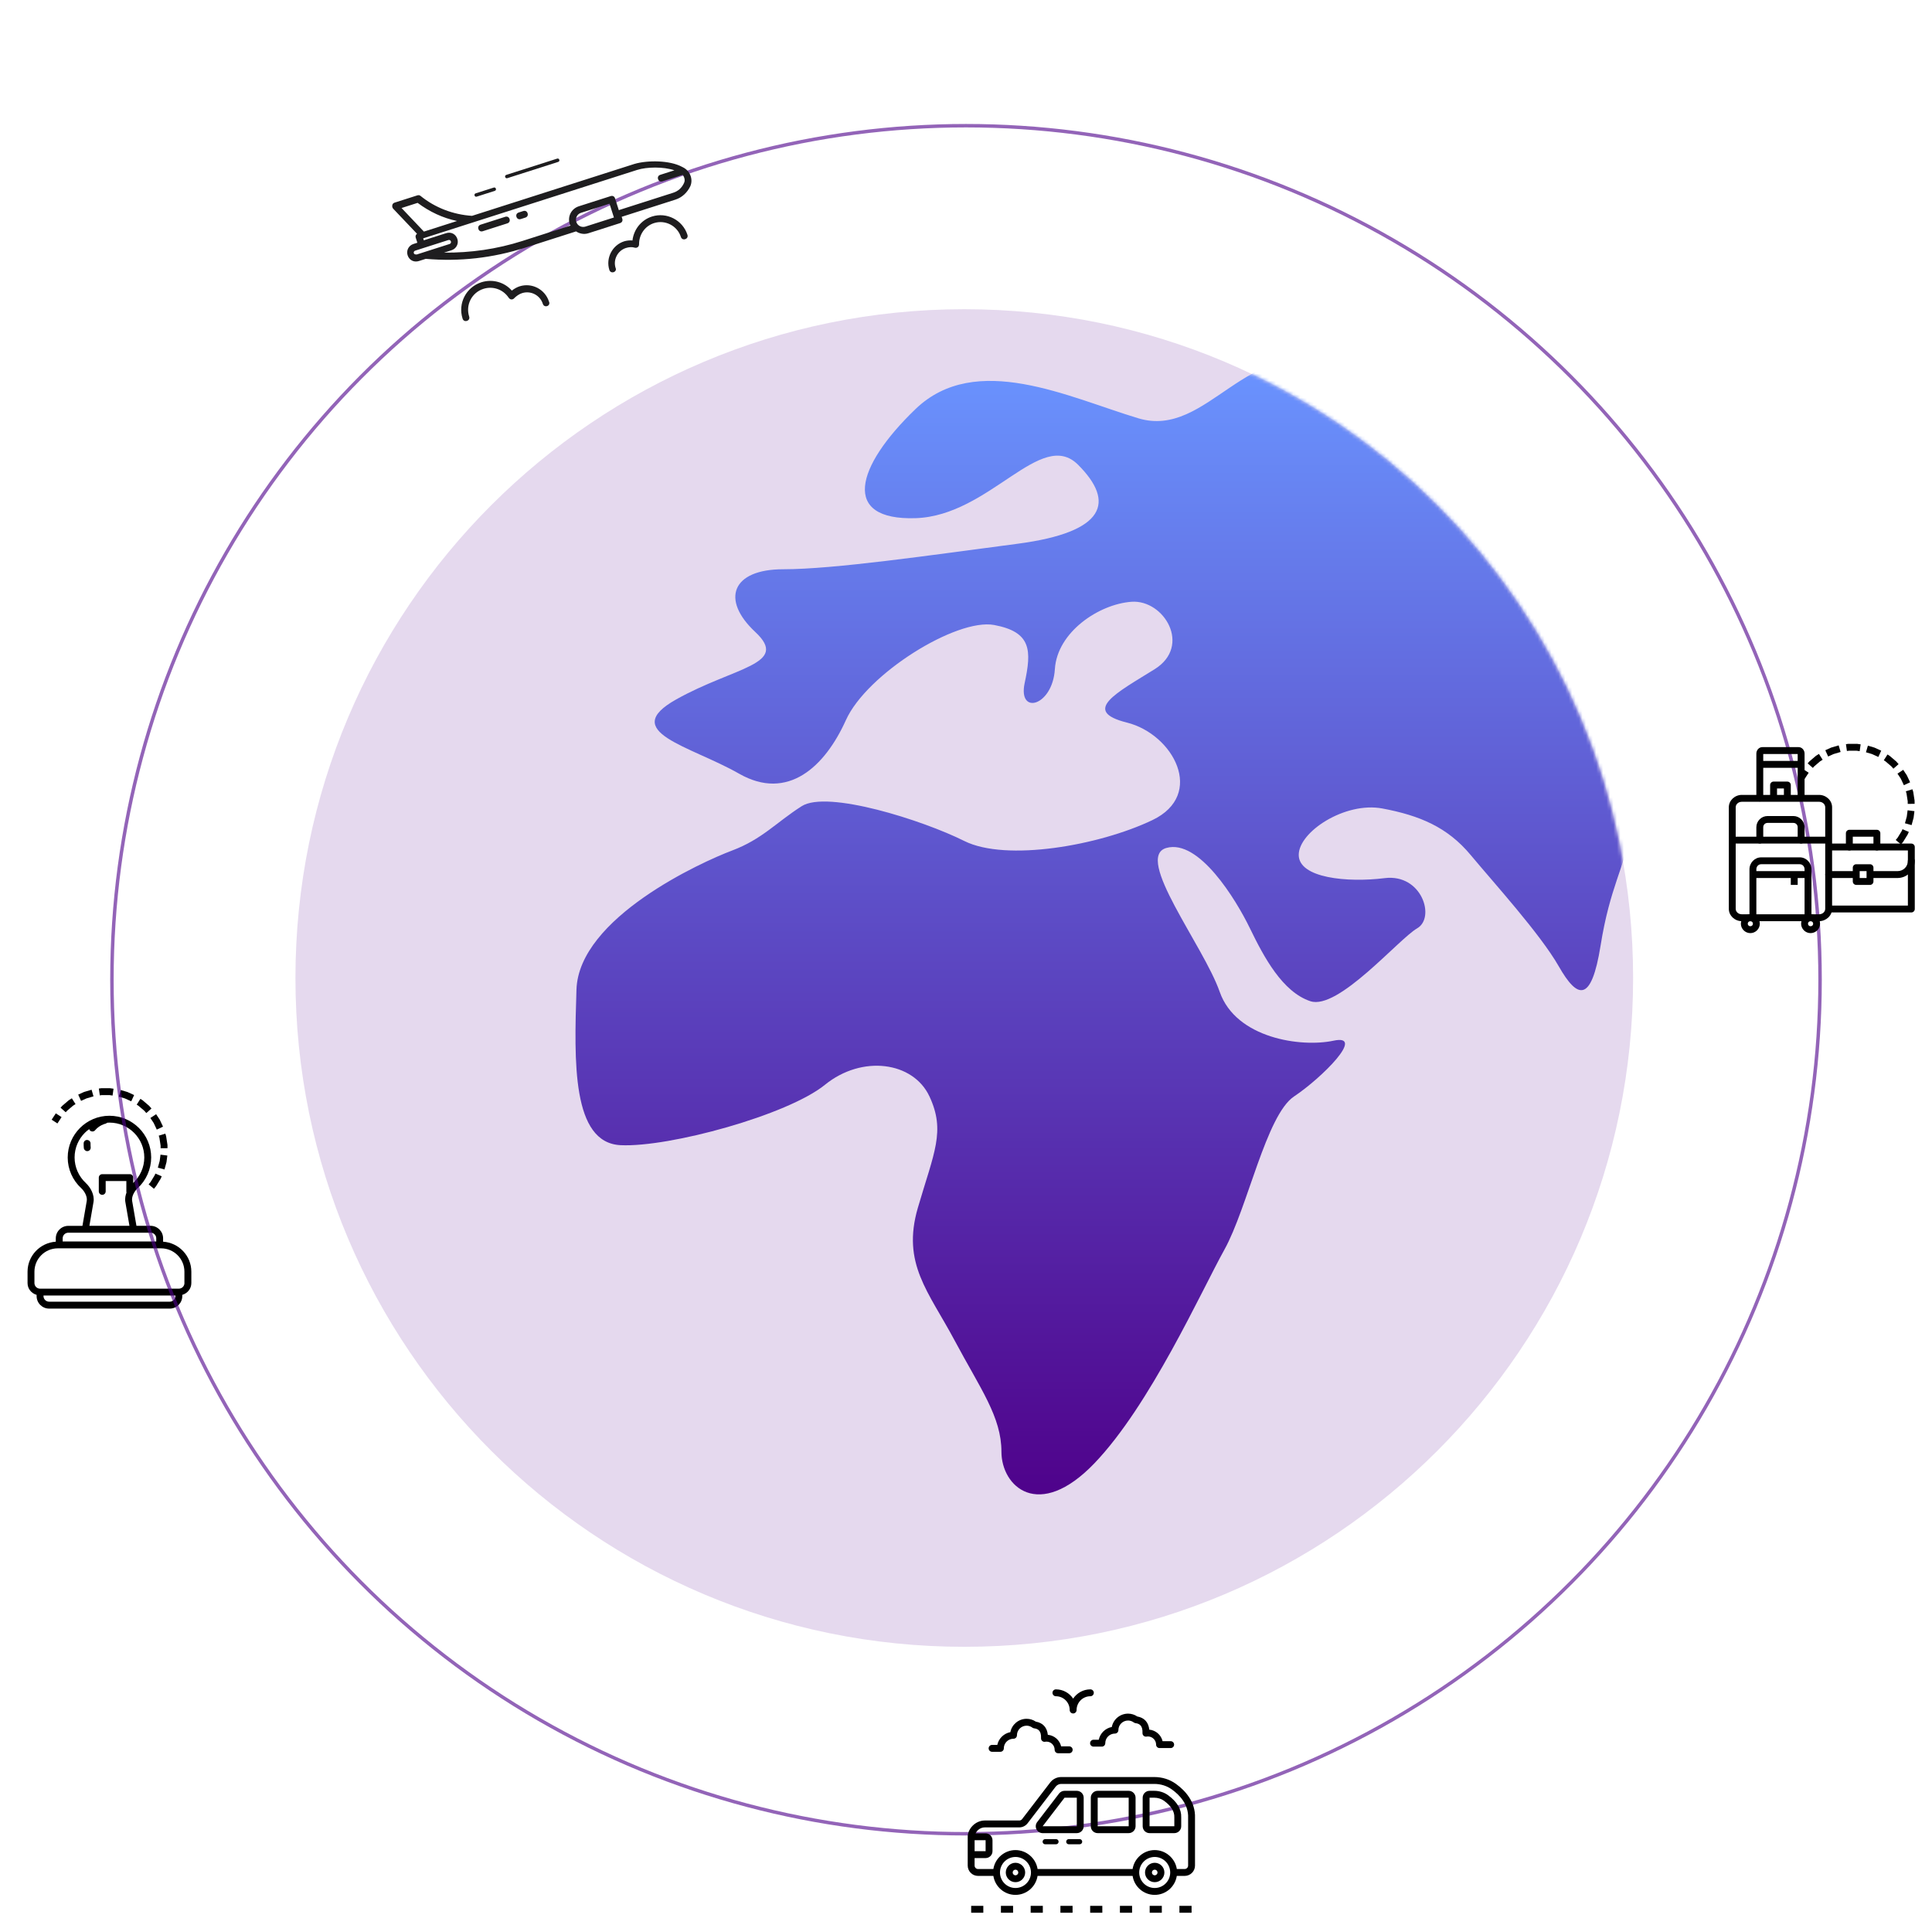 <svg width="561" height="557" viewBox="0 0 561 557" fill="none" xmlns="http://www.w3.org/2000/svg">
<g clip-path="url(#clip0_79_120)">
<mask id="mask0_79_120" style="mask-type:luminance" maskUnits="userSpaceOnUse" x="75" y="79" width="410" height="410">
<path d="M75 79H485V489H75V79Z" fill="white"/>
</mask>
<g mask="url(#mask0_79_120)">
<path d="M474.211 284C474.211 391.258 387.258 478.211 280 478.211C172.742 478.211 85.79 391.258 85.79 284C85.79 176.742 172.742 89.79 280 89.79C387.258 89.79 474.211 176.742 474.211 284Z" fill="#E5D9EE"/>
</g>
<mask id="mask1_79_120" style="mask-type:luminance" maskUnits="userSpaceOnUse" x="85" y="89" width="390" height="390">
<path d="M85.79 284C85.79 391.258 172.742 478.211 280 478.211C387.258 478.211 474.211 391.258 474.211 284C474.211 176.742 387.258 89.79 280 89.79C172.742 89.79 85.79 176.742 85.79 284Z" fill="white"/>
</mask>
<g mask="url(#mask1_79_120)">
<path d="M387.226 106.643C362.356 96.468 350.811 127.542 330.581 121.478C310.351 115.404 283.377 101.928 265.844 118.781C248.311 135.645 244.265 151.149 265.844 150.469C287.423 149.801 302.259 124.176 313.048 134.965C323.838 145.754 321.14 154.516 295.515 157.893C269.89 161.259 242.237 165.305 227.401 165.305C212.577 165.305 209.199 174.077 219.309 183.518C229.43 192.958 213.246 193.638 196.392 203.079C179.528 212.52 200.438 216.566 214.594 224.658C228.75 232.75 239.539 222.629 245.614 209.143C251.678 195.656 277.767 179.472 288.664 181.489C299.561 183.518 299.561 188.912 297.533 198.353C295.515 207.794 305.636 205.097 306.305 194.307C306.984 183.518 319.123 175.426 328.563 174.746C338.004 174.077 346.086 187.564 335.307 194.307C324.517 201.051 313.728 206.445 327.215 209.822C340.702 213.189 350.132 230.722 334.627 238.145C319.123 245.557 292.138 250.283 280 244.208C267.862 238.145 240.219 229.373 232.796 234.099C225.384 238.814 221.338 243.691 212.577 246.981C203.805 250.283 168.07 266.467 167.39 287.366C166.721 308.266 166.042 331.873 180.208 332.542C194.364 333.222 228.75 323.781 239.539 315.009C250.329 306.248 265.164 308.266 269.89 318.386C274.605 328.496 271.239 334.57 266.513 350.754C261.798 366.939 269.61 375.031 277.162 389.187C284.726 403.353 290.789 411.445 290.789 421.555C290.789 431.676 301.59 441.785 317.774 424.932C333.958 408.068 348.783 375.031 355.526 362.893C362.27 350.754 367.675 323.781 375.767 318.386C383.859 312.991 396.667 300.173 387.226 302.202C377.785 304.219 358.903 301.522 354.178 288.035C349.463 274.559 329.232 248.934 338.673 246.237C348.114 243.539 358.903 261.223 362.949 269.574C366.996 277.926 372.39 288.035 380.482 290.733C388.574 293.43 406.107 272.693 411.502 269.574C416.897 266.467 412.851 253.649 402.061 254.998C391.272 256.347 377.116 254.998 377.116 248.254C377.116 241.511 390.592 232.75 401.382 234.768C412.182 236.796 420.274 240.162 427.017 248.254C433.75 256.347 447.237 271.182 452.632 280.623C458.026 290.064 462.072 291.412 464.77 274.559C467.467 257.695 471.513 252.301 474.221 239.493C476.919 226.676 446.568 130.919 387.226 106.643Z" fill="url(#paint0_linear_79_120)"/>
</g>
</g>
<path d="M47.36 360.56V359.59C47.36 357.59 45.73 355.96 43.73 355.96H39.62L38.37 348.72C38.15 347.47 39.04 345.89 39.97 345.03C42.46 342.75 43.89 339.5 43.9 336.12C43.9 329.43 38.46 324 31.78 324C25.1 324 19.66 329.44 19.66 336.13C19.66 339.51 21.1 342.75 23.59 345.04C24.53 345.9 25.41 347.49 25.19 348.73L23.94 355.97H19.83C17.83 355.97 16.2 357.6 16.2 359.6V360.57C11.64 360.88 8 364.65 8 369.29V372.59C8 374.24 9.12 375.57 10.63 376.01V376.37C10.63 378.37 12.26 380 14.26 380H49.3C51.3 380 52.93 378.37 52.93 376.37V376.01C54.43 375.57 55.56 374.23 55.56 372.59V369.29C55.56 364.65 51.93 360.88 47.36 360.57V360.56ZM24.94 343.55C22.86 341.64 21.66 338.93 21.66 336.11C21.66 330.53 26.2 325.99 31.78 325.99C37.36 325.99 41.9 330.53 41.9 336.11C41.9 338.93 40.7 341.64 38.62 343.55C37.26 344.8 36.04 346.99 36.4 349.06L37.59 355.96H25.96L27.15 349.06C27.51 346.99 26.29 344.8 24.93 343.55H24.94ZM19.83 357.96H43.74C44.64 357.96 45.37 358.69 45.37 359.59V360.5H18.2V359.59C18.2 358.69 18.93 357.96 19.83 357.96ZM49.31 377.99H14.26C13.36 377.99 12.63 377.26 12.63 376.36V376.2H50.93V376.36C50.93 377.26 50.2 377.99 49.3 377.99H49.31ZM53.56 372.58C53.56 373.48 52.83 374.21 51.93 374.21H11.63C10.73 374.21 10 373.48 10 372.58V369.28C10 365.54 13.04 362.5 16.78 362.5H46.77C50.51 362.5 53.55 365.54 53.55 369.28V372.58H53.56Z" fill="black"/>
<path d="M30.56 326.33C31.1 326.21 31.43 325.67 31.31 325.13C31.19 324.59 30.65 324.25 30.11 324.38C30.01 324.4 27.76 324.93 26.08 326.93C25.73 327.35 25.78 327.98 26.2 328.34C26.39 328.5 26.62 328.57 26.84 328.57C27.13 328.57 27.41 328.45 27.61 328.21C28.84 326.75 30.51 326.33 30.55 326.32L30.56 326.33ZM25.31 331.03C24.74 331.01 24.3 331.45 24.29 332.01C24.29 332.44 24.29 332.9 24.34 333.37C24.39 333.89 24.83 334.27 25.33 334.27C25.36 334.27 25.39 334.27 25.43 334.27C25.98 334.22 26.38 333.73 26.33 333.18C26.29 332.79 26.28 332.41 26.29 332.06C26.3 331.51 25.87 331.05 25.31 331.04V331.03Z" fill="black"/>
<path d="M29.688 340.962C29.423 340.962 29.168 341.067 28.981 341.255C28.793 341.442 28.688 341.697 28.688 341.962V345.962C28.688 346.227 28.793 346.482 28.981 346.669C29.168 346.857 29.423 346.962 29.688 346.962C29.953 346.962 30.208 346.857 30.395 346.669C30.583 346.482 30.688 346.227 30.688 345.962V342.962H36.688V345.962C36.688 346.227 36.793 346.482 36.981 346.669C37.168 346.857 37.423 346.962 37.688 346.962C37.953 346.962 38.208 346.857 38.395 346.669C38.583 346.482 38.688 346.227 38.688 345.962V341.962C38.688 341.697 38.583 341.442 38.395 341.255C38.208 341.067 37.953 340.962 37.688 340.962H29.688ZM29.43 316.004L29.29 316.016L28.7 316.102L28.988 318.082L29.528 318.004L31.794 318L32.688 318.13L32.968 316.15L32.02 316.012L31.88 316L29.43 316.004ZM24.478 317.068L24.344 317.118L22.708 317.86L23.536 319.68L25.098 318.97L27.152 318.364L26.592 316.446L24.478 317.068ZM34.512 318.45L36.252 318.962L38.112 319.806L38.942 317.986L37.028 317.114L36.896 317.068L35.076 316.532L34.512 318.45ZM20.052 319.442L19.938 319.524L18.122 321.074L18.024 321.174L17.586 321.664L19.086 322.988L19.47 322.556L21.192 321.086L21.932 320.618L20.86 318.93L20.052 319.442ZM39.696 320.778L40.192 321.09L41.892 322.544L42.488 323.216L43.988 321.892L43.352 321.168L43.252 321.072L41.442 319.528L41.332 319.448L40.77 319.09L39.696 320.778ZM15 325.142L16.672 326.236L17.88 324.396L16.208 323.302L15 325.142ZM43.664 324.65L44.638 326.122L45.524 328.016L47.336 327.164L46.416 325.208L46.344 325.082L45.332 323.548L43.664 324.65ZM46.094 329.782L46.29 330.418L46.634 332.654L46.642 333.438L48.642 333.418L48.634 332.558L48.622 332.418L48.254 330.036L48.224 329.896L48.008 329.196L46.094 329.782ZM46.372 337.114L45.836 339.068L47.762 339.598L48.316 337.578L48.348 337.442L48.59 335.552L46.606 335.298L46.372 337.114ZM44.884 341.34L43.708 343.26L43.156 343.92L44.696 345.2L45.286 344.49L45.366 344.37L46.63 342.322L46.69 342.192L46.958 341.578L45.126 340.786L44.884 341.34Z" fill="#010101"/>
<circle cx="280.5" cy="284.5" r="248" stroke="#4F028B" stroke-opacity="0.61"/>
<g clip-path="url(#clip1_79_120)">
<path d="M147.316 64.861L140.172 67.145C139.6 67.327 139.098 67.068 138.915 66.497C138.732 65.925 138.991 65.422 139.563 65.24L146.707 62.956C147.278 62.773 147.781 63.032 147.964 63.603C148.146 64.175 147.887 64.678 147.316 64.861ZM152.554 63.186L151.221 63.612C150.649 63.795 150.147 63.535 149.964 62.964C149.781 62.392 150.04 61.89 150.612 61.707L151.945 61.281C152.517 61.098 153.02 61.357 153.202 61.929C153.385 62.5 153.126 63.003 152.554 63.186ZM158.88 88.88C158.308 89.062 157.805 88.803 157.623 88.232C156.8 85.66 154.065 84.33 151.589 85.122C150.732 85.396 149.966 85.956 149.326 86.58C149.101 86.862 148.815 86.953 148.499 86.95C148.183 86.946 147.901 86.721 147.714 86.466C146.099 84.042 143.14 82.994 140.377 83.877C136.948 84.973 135.164 88.588 136.23 91.922C136.413 92.493 136.154 92.996 135.582 93.179C135.011 93.362 134.508 93.103 134.325 92.531C132.894 88.054 135.387 83.373 139.768 81.972C143.007 80.936 146.473 81.928 148.625 84.389C149.296 83.86 150.092 83.395 150.854 83.152C154.474 81.995 158.275 84.034 159.402 87.558C159.68 88.099 159.451 88.697 158.88 88.88ZM178.197 79.029C177.626 79.212 177.123 78.953 176.94 78.381C175.844 74.952 177.788 71.181 181.217 70.085C181.979 69.841 182.897 69.757 183.655 69.83C184.01 66.672 186.163 63.884 189.307 62.879C193.593 61.508 198.244 63.906 199.614 68.192C199.797 68.763 199.538 69.266 198.966 69.449C198.395 69.632 197.892 69.372 197.709 68.801C196.674 65.562 193.154 63.748 189.916 64.784C187.249 65.636 185.541 68.177 185.571 70.897C185.567 71.213 185.468 71.56 185.213 71.746C184.958 71.933 184.672 72.025 184.325 71.925C183.506 71.662 182.588 71.746 181.731 72.02C179.349 72.781 177.989 75.421 178.75 77.802C179.028 78.343 178.674 78.877 178.197 79.029Z" fill="#1E1D1F"/>
<path d="M198.526 48.697L198.023 48.438C194.473 46.529 188.054 46.481 184.213 47.604L137.064 62.679C131.597 62.327 126.341 60.333 122.082 56.865C121.8 56.641 121.484 56.637 121.198 56.728L114.531 58.86C114.245 58.951 113.925 59.263 113.921 59.58C113.822 59.926 113.944 60.307 114.13 60.563L121.093 67.89C120.742 68.107 120.578 68.58 120.7 68.961L121.187 70.485L120.044 70.85C118.711 71.277 117.903 72.69 118.36 74.119C118.816 75.547 120.199 76.26 121.628 75.803L123.628 75.164C133.453 76.012 143.081 74.929 152.51 71.914L167.274 67.193C168.215 67.837 169.571 68.139 170.809 67.743L180.049 64.789C180.62 64.606 180.879 64.103 180.697 63.532L180.514 62.96L196.135 57.966C198.04 57.357 199.575 55.921 200.452 54.066C201.298 52.115 200.442 49.765 198.526 48.697ZM121.266 58.911C124.714 61.483 128.549 63.302 132.713 64.175L123.093 67.251L116.599 60.403L121.266 58.911ZM120.169 73.54C120.078 73.254 120.177 72.907 120.558 72.786L130.178 69.71C130.464 69.618 130.811 69.718 130.933 70.099C131.024 70.384 130.925 70.731 130.544 70.853L123.114 73.228L121.019 73.898C120.607 73.925 120.261 73.826 120.169 73.54ZM178.266 63.154L169.979 65.803C168.932 66.138 167.705 65.586 167.34 64.443C167.005 63.395 167.557 62.168 168.7 61.803L176.987 59.153L178.266 63.154ZM198.597 53.189C197.98 54.541 196.924 55.509 195.495 55.965L179.684 61.021L178.587 57.592C178.405 57.02 177.902 56.761 177.33 56.944L168.091 59.898C165.9 60.598 164.734 62.861 165.435 65.052C165.495 65.242 165.526 65.338 165.682 65.498L151.68 69.974C144.251 72.35 136.616 73.426 128.932 73.363L131.122 72.663C132.456 72.236 133.264 70.823 132.807 69.394C132.35 67.966 130.968 67.253 129.539 67.71L123.062 69.781L122.879 69.209L184.982 49.353C187.84 48.44 192.648 48.372 195.828 49.455L191.733 50.764C191.161 50.947 190.902 51.45 191.085 52.021C191.267 52.593 191.77 52.852 192.342 52.669L198.247 50.781C198.807 51.547 198.986 52.435 198.597 53.189Z" fill="#1E1D1F"/>
<path d="M138.43 57.098L143.668 55.423C143.954 55.332 144.084 55.08 143.992 54.794C143.901 54.509 143.65 54.379 143.364 54.471L138.125 56.145C137.839 56.237 137.71 56.488 137.801 56.774C137.892 57.06 138.144 57.189 138.43 57.098ZM147.319 51.736L162.083 47.016C162.368 46.925 162.498 46.673 162.407 46.387C162.315 46.102 162.064 45.972 161.778 46.063L147.014 50.784C146.729 50.875 146.599 51.126 146.69 51.412C146.782 51.698 147.033 51.828 147.319 51.736Z" fill="#1E1D1F"/>
</g>
<path fill-rule="evenodd" clip-rule="evenodd" d="M514.998 226.962C514.733 226.962 514.478 227.067 514.291 227.255C514.103 227.442 513.998 227.697 513.998 227.962V231.634C513.998 231.899 514.103 232.154 514.291 232.341C514.478 232.529 514.733 232.634 514.998 232.634C515.263 232.634 515.518 232.529 515.705 232.341C515.893 232.154 515.998 231.899 515.998 231.634V228.962H517.998V231.634C517.998 231.899 518.103 232.154 518.291 232.341C518.478 232.529 518.733 232.634 518.998 232.634C519.263 232.634 519.518 232.529 519.705 232.341C519.893 232.154 519.998 231.899 519.998 231.634V227.962C519.998 227.697 519.893 227.442 519.705 227.255C519.518 227.067 519.263 226.962 518.998 226.962H514.998ZM511.4 248.962C509.516 248.962 507.998 250.546 507.998 252.438V266.154C507.998 266.419 508.103 266.674 508.291 266.861C508.478 267.049 508.733 267.154 508.998 267.154C509.263 267.154 509.518 267.049 509.705 266.861C509.893 266.674 509.998 266.419 509.998 266.154V252.436C509.998 251.582 510.624 250.96 511.4 250.96H522.6C523.374 250.96 523.998 251.582 523.998 252.436V266.152C523.998 266.417 524.103 266.672 524.291 266.859C524.478 267.047 524.733 267.152 524.998 267.152C525.263 267.152 525.518 267.047 525.705 266.859C525.893 266.672 525.998 266.417 525.998 266.152V252.436C525.998 250.544 524.484 248.96 522.598 248.96H511.4V248.962ZM513.248 236.962C511.464 236.962 509.998 238.428 509.998 240.212V243.946C509.998 244.211 510.103 244.466 510.291 244.653C510.478 244.841 510.733 244.946 510.998 244.946C511.263 244.946 511.518 244.841 511.705 244.653C511.893 244.466 511.998 244.211 511.998 243.946V240.212C511.998 239.502 512.538 238.962 513.248 238.962H520.748C521.458 238.962 521.998 239.502 521.998 240.212V243.946C521.998 244.211 522.103 244.466 522.291 244.653C522.478 244.841 522.733 244.946 522.998 244.946C523.263 244.946 523.518 244.841 523.705 244.653C523.893 244.466 523.998 244.211 523.998 243.946V240.212C523.998 238.428 522.532 236.962 520.748 236.962H513.248Z" fill="#010101"/>
<path d="M536.998 240.962C536.733 240.962 536.478 241.067 536.291 241.255C536.103 241.442 535.998 241.697 535.998 241.962V245.962C535.998 246.227 536.103 246.482 536.291 246.669C536.478 246.857 536.733 246.962 536.998 246.962C537.263 246.962 537.518 246.857 537.705 246.669C537.893 246.482 537.998 246.227 537.998 245.962V242.962H543.998V245.962C543.998 246.227 544.103 246.482 544.291 246.669C544.478 246.857 544.733 246.962 544.998 246.962C545.263 246.962 545.518 246.857 545.705 246.669C545.893 246.482 545.998 246.227 545.998 245.962V241.962C545.998 241.697 545.893 241.442 545.705 241.255C545.518 241.067 545.263 240.962 544.998 240.962H536.998ZM536.74 216.004L536.6 216.016L536.01 216.102L536.298 218.082L536.838 218.004L539.104 218L539.998 218.13L540.278 216.15L539.33 216.012L539.19 216L536.74 216.004ZM531.788 217.068L531.654 217.118L530.018 217.86L530.846 219.68L532.408 218.97L534.462 218.364L533.902 216.446L531.788 217.068ZM541.822 218.45L543.562 218.962L545.422 219.806L546.252 217.986L544.338 217.114L544.206 217.068L542.386 216.532L541.822 218.45ZM527.362 219.442L527.248 219.524L525.432 221.074L525.334 221.174L524.896 221.664L526.396 222.988L526.78 222.556L528.502 221.086L529.242 220.618L528.17 218.93L527.362 219.442ZM547.006 220.778L547.502 221.09L549.202 222.544L549.798 223.216L551.298 221.892L550.662 221.168L550.562 221.072L548.752 219.528L548.642 219.448L548.08 219.09L547.006 220.778ZM522.31 225.142L523.982 226.236L525.19 224.396L523.518 223.302L522.31 225.142ZM550.974 224.65L551.948 226.122L552.834 228.016L554.646 227.164L553.726 225.208L553.654 225.082L552.642 223.548L550.974 224.65ZM553.404 229.782L553.6 230.418L553.944 232.654L553.952 233.438L555.952 233.418L555.944 232.558L555.932 232.418L555.564 230.036L555.534 229.896L555.318 229.196L553.404 229.782ZM553.682 237.114L553.146 239.068L555.072 239.598L555.626 237.578L555.658 237.442L555.9 235.552L553.916 235.298L553.682 237.114ZM552.194 241.34L551.018 243.26L550.466 243.92L552.006 245.2L552.596 244.49L552.676 244.37L553.94 242.322L554 242.192L554.268 241.578L552.436 240.786L552.194 241.34Z" fill="#010101"/>
<path fill-rule="evenodd" clip-rule="evenodd" d="M510.526 220.962V222.962H523.47V220.962H510.526Z" fill="#010101"/>
<path fill-rule="evenodd" clip-rule="evenodd" d="M511.748 216.954C510.712 216.954 509.998 217.876 509.998 218.822V231.736C509.998 232.001 510.103 232.256 510.291 232.443C510.478 232.631 510.733 232.736 510.998 232.736C511.263 232.736 511.518 232.631 511.705 232.443C511.893 232.256 511.998 232.001 511.998 231.736V218.954H521.998V231.734C521.998 231.999 522.103 232.254 522.291 232.441C522.478 232.629 522.733 232.734 522.998 232.734C523.263 232.734 523.518 232.629 523.705 232.441C523.893 232.254 523.998 231.999 523.998 231.734V218.822C523.998 217.876 523.284 216.954 522.248 216.954H511.748Z" fill="#010101"/>
<path d="M531.034 244.962C530.769 244.962 530.514 245.067 530.327 245.255C530.139 245.442 530.034 245.697 530.034 245.962C530.034 246.227 530.139 246.482 530.327 246.669C530.514 246.857 530.769 246.962 531.034 246.962H553.998V262.962H531.034C530.769 262.962 530.514 263.067 530.327 263.255C530.139 263.442 530.034 263.697 530.034 263.962C530.034 264.227 530.139 264.482 530.327 264.669C530.514 264.857 530.769 264.962 531.034 264.962H554.998C555.263 264.962 555.518 264.857 555.705 264.669C555.893 264.482 555.998 264.227 555.998 263.962V245.962C555.998 245.697 555.893 245.442 555.705 245.255C555.518 245.067 555.263 244.962 554.998 244.962H531.034Z" fill="#010101"/>
<path d="M554.982 248.946C554.851 248.948 554.721 248.976 554.601 249.028C554.48 249.08 554.371 249.156 554.28 249.25C554.188 249.345 554.116 249.456 554.068 249.578C554.02 249.7 553.996 249.831 553.998 249.962C553.998 251.642 552.678 252.962 550.998 252.962H543.142C542.877 252.962 542.622 253.067 542.435 253.255C542.247 253.442 542.142 253.697 542.142 253.962C542.142 254.227 542.247 254.482 542.435 254.669C542.622 254.857 542.877 254.962 543.142 254.962H551C553.752 254.962 556 252.714 556 249.962C556.002 249.828 555.977 249.695 555.927 249.571C555.877 249.446 555.802 249.334 555.707 249.239C555.612 249.144 555.5 249.069 555.375 249.019C555.251 248.969 555.118 248.944 554.984 248.946H554.982ZM531 252.962C530.735 252.962 530.48 253.067 530.293 253.255C530.105 253.442 530 253.697 530 253.962C530 254.227 530.105 254.482 530.293 254.669C530.48 254.857 530.735 254.962 531 254.962H538.778C539.043 254.962 539.298 254.857 539.485 254.669C539.673 254.482 539.778 254.227 539.778 253.962C539.778 253.697 539.673 253.442 539.485 253.255C539.298 253.067 539.043 252.962 538.778 252.962H531Z" fill="#010101"/>
<path fill-rule="evenodd" clip-rule="evenodd" d="M508.252 265.496C506.752 265.496 505.502 266.728 505.502 268.232C505.502 269.734 506.75 270.966 508.252 270.966C509.752 270.966 511.002 269.734 511.002 268.232C511.002 266.728 509.754 265.496 508.252 265.496ZM508.252 267.496C508.682 267.496 509.002 267.82 509.002 268.232C509.002 268.644 508.682 268.966 508.252 268.966C508.154 268.969 508.057 268.952 507.965 268.916C507.874 268.881 507.791 268.827 507.721 268.759C507.651 268.69 507.595 268.608 507.558 268.518C507.52 268.427 507.501 268.33 507.502 268.232C507.502 267.82 507.822 267.496 508.252 267.496ZM525.744 265.496C524.244 265.496 522.994 266.728 522.994 268.232C522.994 269.734 524.242 270.966 525.744 270.966C527.244 270.966 528.494 269.734 528.494 268.232C528.494 266.728 527.246 265.496 525.744 265.496ZM525.744 267.496C526.174 267.496 526.494 267.82 526.494 268.232C526.494 268.644 526.174 268.966 525.744 268.966C525.646 268.969 525.549 268.952 525.457 268.916C525.366 268.881 525.283 268.827 525.213 268.759C525.143 268.69 525.087 268.608 525.05 268.518C525.012 268.427 524.993 268.33 524.994 268.232C524.994 267.82 525.314 267.496 525.744 267.496ZM503.002 242.962V244.962H530.994V242.962H503.002Z" fill="#010101"/>
<path fill-rule="evenodd" clip-rule="evenodd" d="M505.802 230.824C503.754 230.824 502.002 232.408 502.002 234.426V263.9C502.002 265.918 503.754 267.496 505.802 267.496H528.194C530.242 267.496 531.994 265.916 531.994 263.9V234.426C531.994 232.408 530.242 230.826 528.194 230.826H505.8L505.802 230.824ZM505.802 232.824H528.194C529.246 232.824 529.994 233.564 529.994 234.426V263.9C529.994 264.762 529.246 265.496 528.194 265.496H505.8C504.748 265.496 504 264.762 504 263.9V234.426C504 233.564 504.748 232.826 505.8 232.826L505.802 232.824Z" fill="#010101"/>
<path fill-rule="evenodd" clip-rule="evenodd" d="M508.252 252.962V254.962H525.744V252.962H508.252Z" fill="#010101"/>
<path fill-rule="evenodd" clip-rule="evenodd" d="M519.998 253.496V256.962H521.998V253.496H519.998Z" fill="#010101"/>
<path d="M538.998 250.962C538.733 250.962 538.478 251.067 538.291 251.255C538.103 251.442 537.998 251.697 537.998 251.962V255.962C537.998 256.227 538.103 256.482 538.291 256.669C538.478 256.857 538.733 256.962 538.998 256.962H542.998C543.263 256.962 543.518 256.857 543.705 256.669C543.893 256.482 543.998 256.227 543.998 255.962V251.962C543.998 251.697 543.893 251.442 543.705 251.255C543.518 251.067 543.263 250.962 542.998 250.962H538.998ZM539.998 252.962H541.998V254.962H539.998V252.962Z" fill="#010101"/>
<path d="M283.996 544.737H288.449C288.929 547.852 291.619 550.247 294.866 550.247C298.109 550.247 300.797 547.857 301.28 544.737H328.88C329.359 547.852 332.05 550.247 335.296 550.247C338.539 550.247 341.228 547.857 341.711 544.737H343.996C345.651 544.737 346.996 543.392 346.996 541.737L346.995 527.927C347.183 523.184 344.112 519.937 341.506 518.05C339.696 516.727 337.499 516.027 335.156 516.027H308.136C306.911 516.027 305.727 516.608 304.962 517.589L296.785 528.255C296.595 528.5 296.296 528.647 295.986 528.647H285.996C283.106 528.647 281 531.162 281 533.375C281 534.195 280.996 542.236 280.996 541.737C280.996 543.392 282.342 544.737 283.996 544.737ZM294.866 548.247C292.384 548.247 290.366 546.229 290.366 543.741C290.374 541.258 292.393 539.237 294.866 539.237C297.327 539.237 299.358 541.245 299.366 543.747C299.366 546.229 297.347 548.247 294.866 548.247ZM335.296 548.247C332.815 548.247 330.796 546.229 330.796 543.741C330.804 541.257 332.823 539.237 335.296 539.237C337.757 539.237 339.788 541.245 339.796 543.747C339.796 546.229 337.778 548.247 335.296 548.247ZM285.996 530.647H295.986C296.909 530.647 297.799 530.21 298.369 529.476L306.544 518.812C306.928 518.321 307.523 518.027 308.136 518.027H335.156C337.073 518.027 338.861 518.594 340.33 519.667C342.543 521.27 345.15 523.99 344.996 527.887V541.737C344.996 542.289 344.548 542.737 343.996 542.737H341.717C341.226 539.627 338.497 537.237 335.296 537.237C332.116 537.237 329.371 539.609 328.875 542.737H301.286C300.789 539.585 298.024 537.237 294.866 537.237C291.667 537.237 288.937 539.628 288.446 542.737H283.996C283.445 542.737 282.996 542.289 282.996 541.737V539.558H286.194C287.296 539.558 288.194 538.661 288.194 537.558V534.376C288.194 533.273 287.296 532.375 286.194 532.375H283.289C283.77 531.358 284.798 530.647 285.996 530.647ZM283 534.375L286.194 534.376L286.195 537.558H283V534.375Z" fill="#010101"/>
<path d="M333.803 532.318H340.993C342.096 532.318 342.993 531.421 342.993 530.318L342.992 527.768C343.087 525.374 341.79 523.19 339.139 521.278C338.025 520.472 336.609 520.028 335.153 520.028H333.803C332.7 520.028 331.803 520.925 331.803 522.028V530.318C331.803 531.421 332.7 532.318 333.803 532.318ZM333.803 522.028H335.153C336.192 522.028 337.191 522.337 337.968 522.899C340.042 524.396 341.061 526.007 340.993 527.728L340.994 530.318H333.803V522.028ZM318.738 532.318H327.738C328.84 532.318 329.738 531.421 329.738 530.318V522.028C329.738 520.925 328.84 520.028 327.738 520.028H318.738C317.634 520.028 316.737 520.925 316.737 522.028V530.318C316.737 531.421 317.634 532.318 318.738 532.318ZM318.738 522.028H327.738L327.739 530.318H318.737L318.738 522.028ZM302.758 532.318H312.672C313.775 532.318 314.672 531.421 314.672 530.318V522.028C314.672 520.925 313.775 520.028 312.672 520.028H309.116C308.498 520.028 307.905 520.32 307.528 520.811L301.172 529.101C300.704 529.709 300.625 530.515 300.964 531.203C301.304 531.891 301.991 532.318 302.758 532.318ZM309.116 522.028H312.672L312.673 530.318H302.759L309.116 522.028ZM294.866 540.926C293.318 540.926 292.056 542.187 292.051 543.744C292.051 545.296 293.314 546.559 294.866 546.559C296.418 546.559 297.681 545.296 297.681 543.738C297.676 542.187 296.413 540.926 294.866 540.926ZM294.866 544.559C294.416 544.559 294.051 544.193 294.051 543.744C294.052 543.292 294.417 542.926 294.866 542.926C295.314 542.926 295.68 543.292 295.681 543.744C295.681 544.193 295.315 544.559 294.866 544.559ZM335.296 540.926C333.749 540.926 332.487 542.187 332.481 543.744C332.481 545.296 333.743 546.559 335.296 546.559C336.848 546.559 338.111 545.296 338.111 543.738C338.106 542.187 336.843 540.926 335.296 540.926ZM335.296 544.559C334.847 544.559 334.481 544.193 334.481 543.745C334.483 543.293 334.848 542.926 335.296 542.926C335.744 542.926 336.11 543.292 336.111 543.744C336.111 544.193 335.745 544.559 335.296 544.559Z" fill="#010101"/>
<path d="M285.528 553.433H282.001V555.433H285.528V553.433Z" fill="#010101"/>
<path d="M294.168 553.433H290.64V555.433H294.168V553.433Z" fill="#010101"/>
<path d="M302.807 553.433H299.279V555.433H302.807V553.433Z" fill="#010101"/>
<path d="M311.445 553.433H307.917V555.433H311.445V553.433Z" fill="#010101"/>
<path d="M320.084 553.433H316.556V555.433H320.084V553.433Z" fill="#010101"/>
<path d="M328.723 553.433H325.195V555.433H328.723V553.433Z" fill="#010101"/>
<path d="M337.361 553.433H333.834V555.433H337.361V553.433Z" fill="#010101"/>
<path d="M346.001 553.433H342.473V555.433H346.001V553.433Z" fill="#010101"/>
<path d="M317.532 507.196H319.942C320.494 507.196 320.942 506.749 320.942 506.196C320.942 504.657 322.201 503.405 323.75 503.405C324.303 503.405 324.75 502.958 324.75 502.405C324.75 500.867 326.011 499.615 327.56 499.615C328.161 499.615 328.742 499.812 329.242 500.187C329.379 500.29 329.54 500.356 329.71 500.378C330.773 500.52 331.846 500.973 331.748 503.256C331.736 503.557 331.859 503.848 332.085 504.048C332.311 504.248 332.616 504.335 332.911 504.285C333.042 504.264 333.173 504.242 333.31 504.242C334.627 504.242 335.699 505.307 335.699 506.615C335.699 507.167 336.146 507.615 336.699 507.615H339.929C340.482 507.615 340.929 507.167 340.929 506.615C340.929 506.062 340.482 505.615 339.929 505.615H337.582C337.158 503.812 335.61 502.436 333.718 502.261C333.498 500.135 332.287 498.798 330.228 498.435C329.429 497.897 328.511 497.615 327.56 497.615C325.221 497.615 323.267 499.286 322.838 501.492C320.948 501.855 319.448 503.325 319.047 505.196H317.532C316.979 505.196 316.532 505.644 316.532 506.196C316.532 506.749 316.979 507.196 317.532 507.196ZM308.124 507.115C307.7 505.312 306.152 503.936 304.26 503.761C304.04 501.636 302.829 500.298 300.77 499.935C299.971 499.397 299.053 499.115 298.102 499.115C295.763 499.115 293.809 500.786 293.38 502.992C291.489 503.355 289.989 504.825 289.588 506.696H288.074C287.521 506.696 287.074 507.144 287.074 507.696C287.074 508.249 287.521 508.696 288.074 508.696H290.483C291.035 508.696 291.483 508.249 291.483 507.696C291.483 506.157 292.743 504.905 294.292 504.905C294.845 504.905 295.292 504.458 295.292 503.905C295.292 502.367 296.553 501.115 298.102 501.115C298.703 501.115 299.284 501.312 299.784 501.687C299.921 501.79 300.082 501.856 300.252 501.878C301.315 502.02 302.388 502.473 302.29 504.756C302.278 505.058 302.402 505.349 302.627 505.548C302.854 505.748 303.159 505.835 303.454 505.785C303.584 505.763 303.716 505.742 303.852 505.742C305.169 505.742 306.241 506.807 306.241 508.115C306.241 508.667 306.688 509.115 307.241 509.115H310.47C311.023 509.115 311.47 508.667 311.47 508.115C311.47 507.563 311.023 507.115 310.47 507.115L308.124 507.115ZM312.612 496.567C312.612 494.361 314.406 492.567 316.612 492.567C317.164 492.567 317.612 492.119 317.612 491.567C317.612 491.015 317.164 490.567 316.612 490.567C314.526 490.567 312.687 491.638 311.612 493.257C310.536 491.638 308.697 490.567 306.612 490.567C306.059 490.567 305.612 491.015 305.612 491.567C305.612 492.119 306.059 492.567 306.612 492.567C308.818 492.567 310.612 494.361 310.612 496.567C310.612 497.119 311.059 497.567 311.612 497.567C312.164 497.567 312.612 497.119 312.612 496.567ZM313.492 534.055H310.342C309.928 534.055 309.592 534.391 309.592 534.805C309.592 535.219 309.928 535.555 310.342 535.555H313.492C313.906 535.555 314.242 535.219 314.242 534.805C314.242 534.391 313.906 534.055 313.492 534.055ZM306.64 534.055H303.492C303.077 534.055 302.742 534.391 302.742 534.805C302.742 535.219 303.077 535.555 303.492 535.555H306.64C307.054 535.555 307.39 535.219 307.39 534.805C307.39 534.391 307.054 534.055 306.64 534.055Z" fill="#010101"/>
<defs>
<linearGradient id="paint0_linear_79_120" x1="320.746" y1="433.946" x2="320.746" y2="104.579" gradientUnits="userSpaceOnUse">
<stop stop-color="#4F028B"/>
<stop offset="1" stop-color="#6A94FF"/>
<stop offset="1" stop-color="#003BD1"/>
</linearGradient>
<clipPath id="clip0_79_120">
<rect width="410" height="410" fill="white" transform="translate(75 79)"/>
</clipPath>
<clipPath id="clip1_79_120">
<rect width="100" height="100" fill="white" transform="translate(96 30.454) rotate(-17.73)"/>
</clipPath>
</defs>
</svg>
